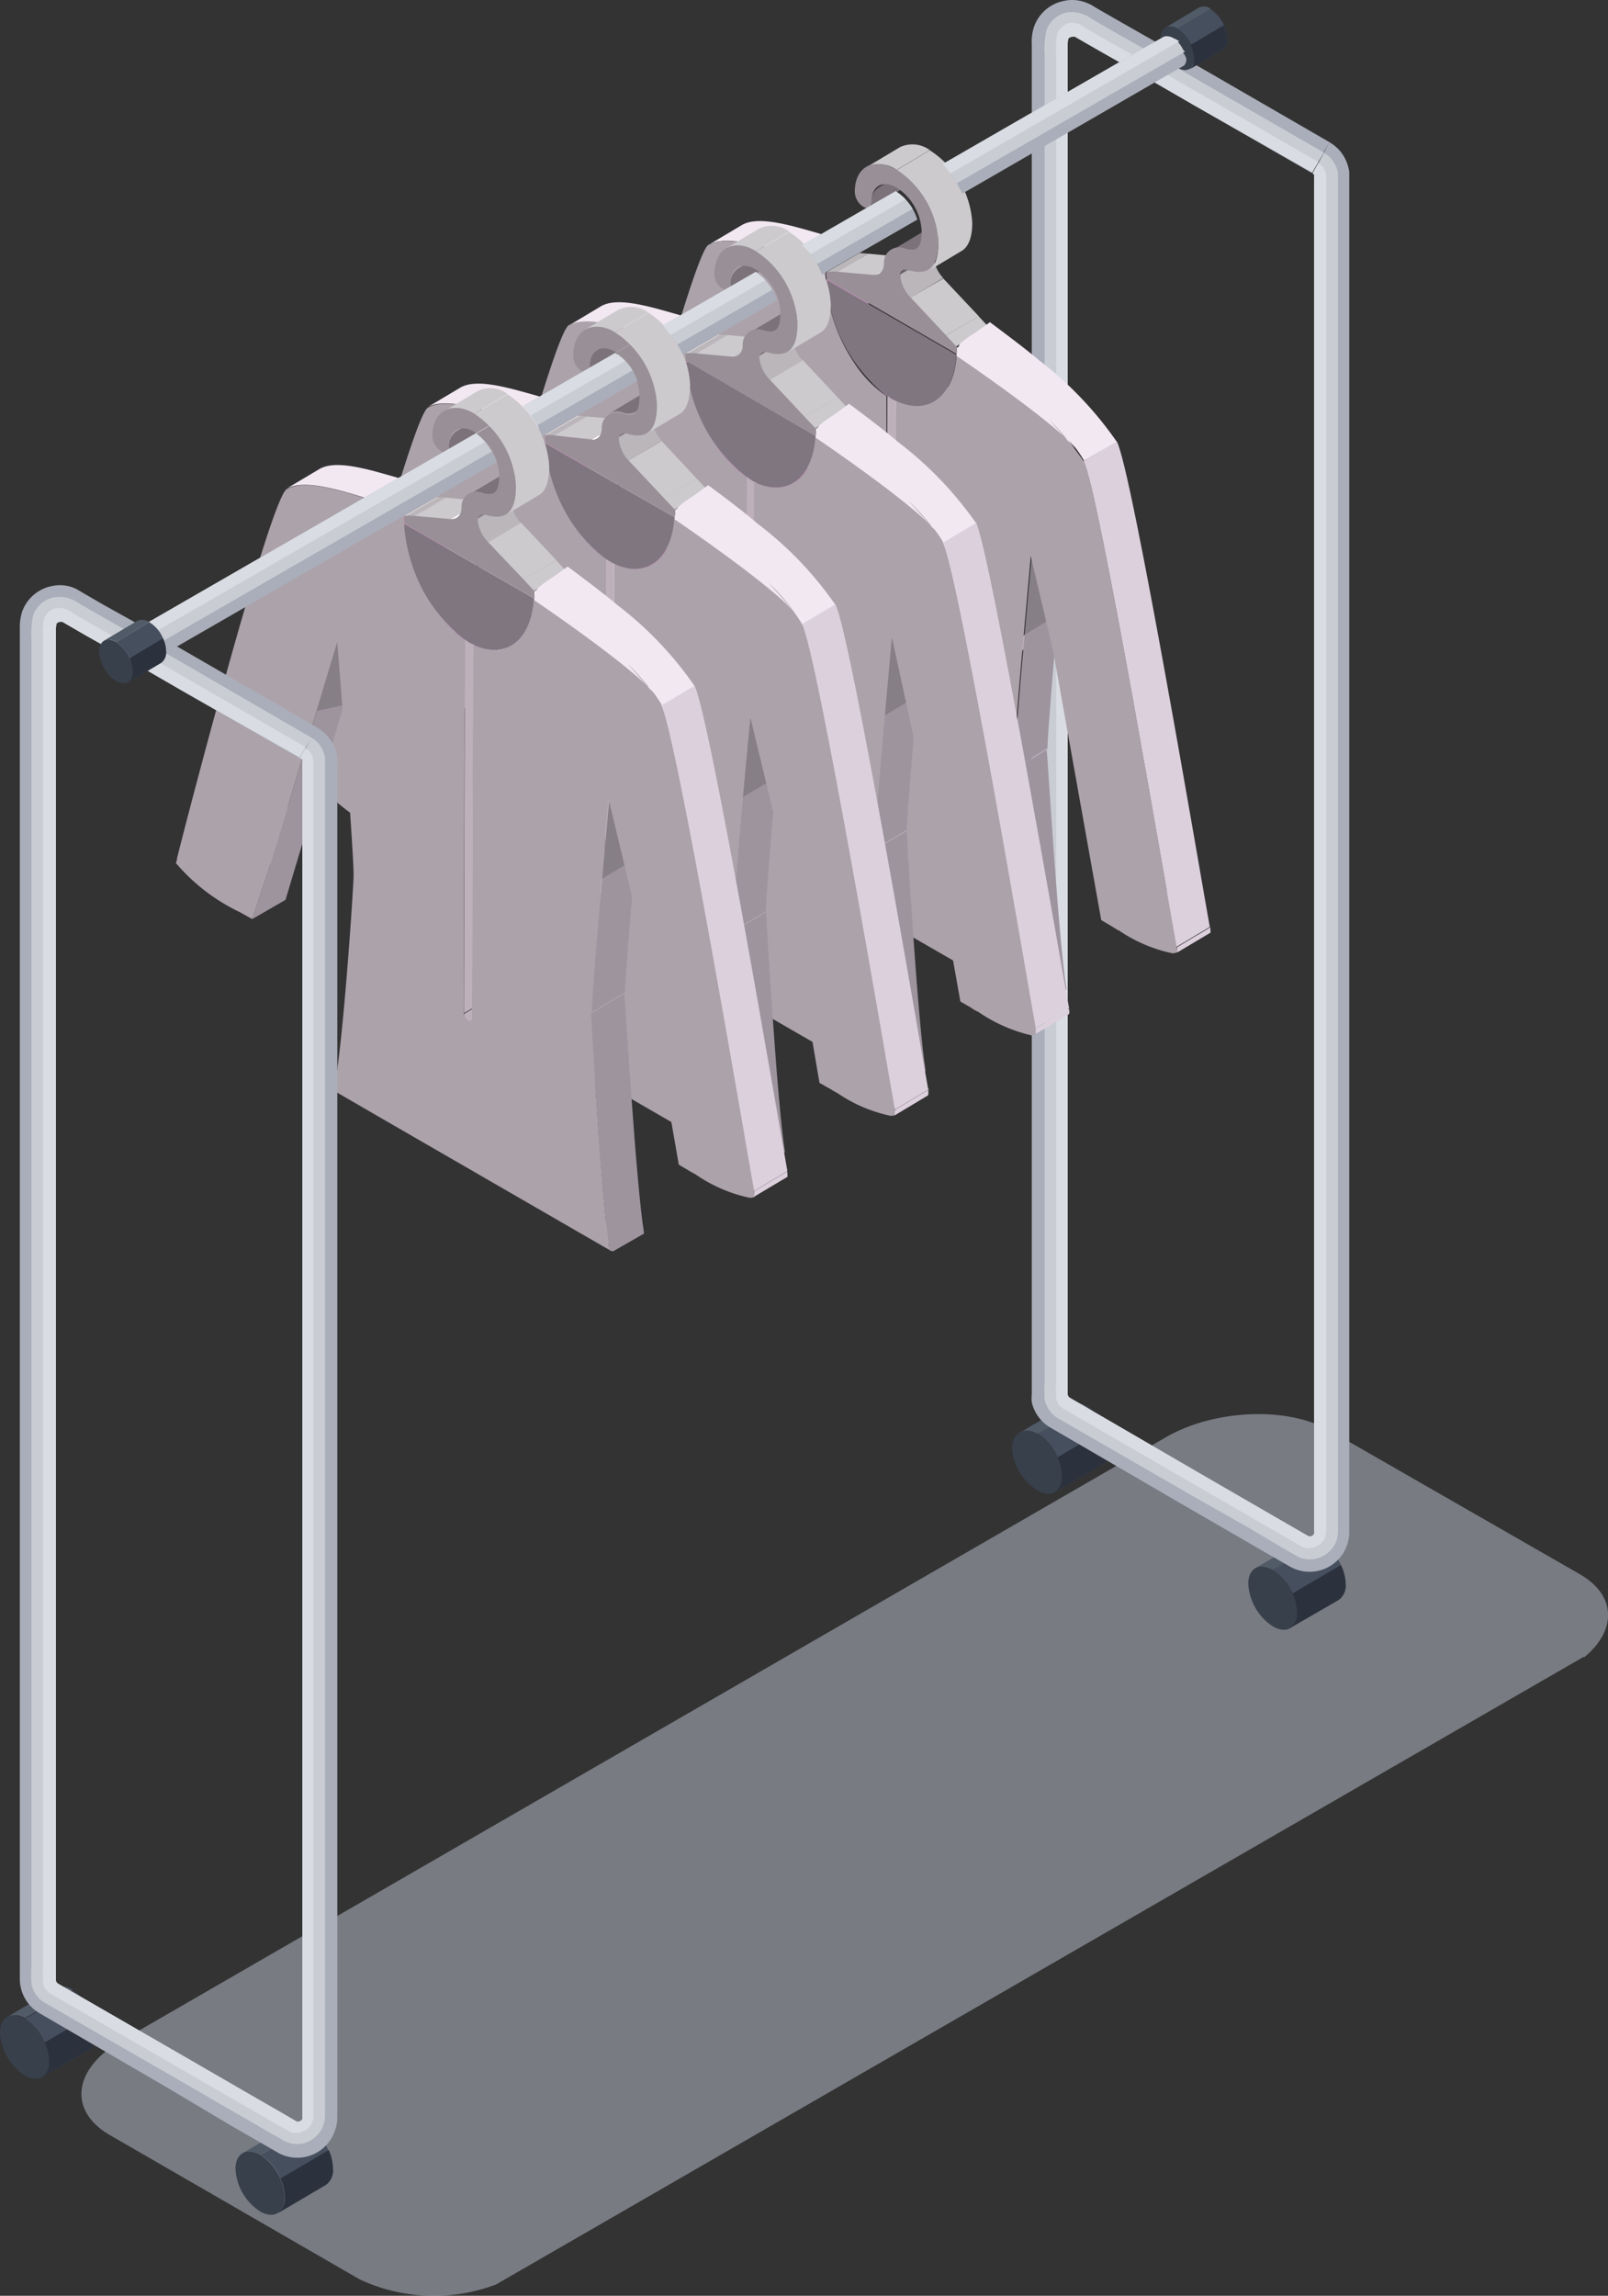 <svg xmlns="http://www.w3.org/2000/svg" xmlns:xlink="http://www.w3.org/1999/xlink" viewBox="0 0 81.04 115.65"><rect x="0" y="0" width="81.04" height="115.65" fill="#333333" stroke="none"/><defs><style>.cls-1{fill:none;}.cls-2{isolation:isolate;}.cls-3{fill:#c8cfdf;opacity:0.46;mix-blend-mode:multiply;}.cls-4{fill:#515b68;}.cls-5{fill:#464f5e;}.cls-6{fill:#38404c;}.cls-7{fill:#2b313d;}.cls-8{fill:#aaaeba;}.cls-9{fill:#c9cdd3;}.cls-10{fill:#d9dce2;}.cls-11{fill:#beb0bb;}.cls-12{fill:#eadfea;}.cls-13{fill:#bdadba;}.cls-14{fill:#9e949e;}.cls-15{fill:#867f86;}.cls-16{fill:#b38dac;}.cls-17{fill:#cccacc;}.cls-18{fill:#fff;}.cls-19{fill:#c5a8c5;}.cls-20{fill:#807680;}.cls-21{fill:#bab6ba;}.cls-22{fill:#f2e8f2;}.cls-23{fill:#aca2aa;}.cls-24{fill:#7c727a;}.cls-25{fill:#999097;}.cls-26{fill:#ddd0dd;}.cls-27{clip-path:url(#clip-path);}</style><clipPath id="clip-path" transform="translate(0 -0.84)"><path class="cls-1" d="M62.1,3.5,48.66,10.92a7.47,7.47,0,0,0-1.31-2c-.57-.42-2.25,1.53-2.25,1.53a2.61,2.61,0,0,1,1.22,1.84l-4.72,3a3.76,3.76,0,0,0-1.19-2.1L38,14.48a2.78,2.78,0,0,1,1.3,2.2l-4.75,2.74s.24-.59-1.14-2.18L31,18.63a2.45,2.45,0,0,1,1.23,2.13l-4.66,2.69a5.16,5.16,0,0,0-1.2-2.16L24,22.68a3.15,3.15,0,0,1,1.19,2.16L5.85,36.2,3.87,33,61,0l2.68,1.32Z"/></clipPath></defs><title>Asset 1</title><g class="cls-2"><g id="Layer_2" data-name="Layer 2"><g id="Layer_2-2" data-name="Layer 2"><path class="cls-3" d="M25,115.92,79.8,84.31l.06,0c1.63-1.36,1.6-3.11-.24-4.17L67,72.9c-2.11-1.22-5.8-1.07-8.24.34L6.12,103.64c-2.44,1.4-2.7,3.53-.59,4.75l12.61,7.28A8.87,8.87,0,0,0,25,115.92Z" transform="translate(0 -0.84)"/><g class="cls-2"><path class="cls-4" d="M63.27,79.83l2.43-1.41a.89.89,0,0,1,.89.09l-2.43,1.41A.89.89,0,0,0,63.27,79.83Z" transform="translate(0 -0.84)"/><path class="cls-5" d="M67.82,80.63a.9.9,0,0,1-.36.81L65,82.86a.89.89,0,0,0,.37-.81,2.4,2.4,0,0,0-.23-.94,2.5,2.5,0,0,0-1-1.19l2.44-1.41a2.75,2.75,0,0,1,1,1.17A2.35,2.35,0,0,1,67.82,80.63Z" transform="translate(0 -0.84)"/><path class="cls-6" d="M64.16,79.92a2.74,2.74,0,0,1,1.23,2.13c0,.79-.55,1.12-1.24.72a2.75,2.75,0,0,1-1.24-2.15C62.91,79.84,63.48,79.53,64.16,79.92Z" transform="translate(0 -0.84)"/></g><path class="cls-7" d="M67.82,80.63a.9.9,0,0,1-.36.81L65,82.86a.89.89,0,0,0,.37-.81,2.4,2.4,0,0,0-.23-.94l2.44-1.43A2.35,2.35,0,0,1,67.82,80.63Z" transform="translate(0 -0.84)"/><g class="cls-2"><path class="cls-4" d="M51.4,73l2.44-1.41a.89.89,0,0,1,.89.09l-2.44,1.41A.89.89,0,0,0,51.4,73Z" transform="translate(0 -0.84)"/><path class="cls-5" d="M56,73.78a.88.88,0,0,1-.37.81L53.16,76a.91.91,0,0,0,.36-.81,2.52,2.52,0,0,0-.22-.94,2.55,2.55,0,0,0-1-1.19l2.43-1.41a2.68,2.68,0,0,1,1,1.17A2.36,2.36,0,0,1,56,73.78Z" transform="translate(0 -0.84)"/><path class="cls-6" d="M52.29,73.07a2.67,2.67,0,0,1,1.23,2.13c0,.79-.55,1.11-1.23.72A2.75,2.75,0,0,1,51,73.77C51.05,73,51.61,72.68,52.29,73.07Z" transform="translate(0 -0.84)"/></g><path class="cls-7" d="M56,73.78a.88.88,0,0,1-.37.81L53.16,76a.91.91,0,0,0,.36-.81,2.52,2.52,0,0,0-.22-.94l2.43-1.43A2.36,2.36,0,0,1,56,73.78Z" transform="translate(0 -0.84)"/><path class="cls-8" d="M67,8l.18.12a2,2,0,0,1,.43.42A2.11,2.11,0,0,1,68,9.5c0,.09,0,.21,0,.29V78a2,2,0,0,1-3,1.75l-.82-.47-1.59-.92-3.2-1.85L53,72.79a2,2,0,0,1-1-1.31,2,2,0,0,1,0-.42v-68a2.34,2.34,0,0,1,.12-.89A2,2,0,0,1,53.65.88a1.92,1.92,0,0,1,1,.06,2.09,2.09,0,0,1,.42.19l.23.14.94.54,1.76,1,3.12,1.79L67,8l-.89,1.55L60.23,6.17l-3.11-1.8-1.76-1-.94-.54-.24-.14-.08,0H54c-.19.1-.2-.06-.19,1V71.1a.23.23,0,0,0,.1.15L60.36,75l3.2,1.85,1.59.92.78.45a.2.2,0,0,0,.17,0,.22.22,0,0,0,.13-.12.2.2,0,0,0,0-.09V9.74a.23.23,0,0,0,0-.1.18.18,0,0,0-.07-.06Z" transform="translate(0 -0.84)"/><path class="cls-9" d="M66.74,8.55a1.21,1.21,0,0,1,.42.38,1.35,1.35,0,0,1,.27.65c0,.3,0,.5,0,.81V78a1.38,1.38,0,0,1-.12.56,1.43,1.43,0,0,1-.83.75,1.35,1.35,0,0,1-1.13-.09l-.8-.46L63,77.84,59.76,76l-6.43-3.71a1.47,1.47,0,0,1-.68-.93,8.74,8.74,0,0,1,0-1V3.64a4.52,4.52,0,0,1,.09-1.28,1.41,1.41,0,0,1,1.06-.9A1.68,1.68,0,0,1,55,1.78l.93.54,1.77,1,3.11,1.8,5.91,3.41-.6,1L60.23,6.17l-3.11-1.8-1.76-1-.94-.54-.24-.14-.08,0H54c-.19.1-.2-.06-.19,1V71.1a.23.23,0,0,0,.1.15L60.36,75l3.2,1.85,1.59.92.78.45a.2.2,0,0,0,.17,0,.22.22,0,0,0,.13-.12.2.2,0,0,0,0-.09V9.74a.23.23,0,0,0,0-.1.18.18,0,0,0-.07-.06Z" transform="translate(0 -0.84)"/><path class="cls-10" d="M66.14,9.58l.3-.52a.81.81,0,0,1,.25.22.89.89,0,0,1,.15.38c0,.14,0,.45,0,.73V78a1.3,1.3,0,0,1-.07.33.83.83,0,0,1-.49.43.78.78,0,0,1-.65,0l-.78-.45-1.6-.92-3.2-1.85-6.43-3.72a.78.78,0,0,1-.39-.53,7.83,7.83,0,0,1,0-.87V3.64a4.46,4.46,0,0,1,.05-1.08A.83.83,0,0,1,53.88,2a1.09,1.09,0,0,1,.84.26l.93.54,1.77,1,3.11,1.79,5.91,3.41-.3.52L60.23,6.17l-3.11-1.8-1.76-1-.94-.54-.24-.14-.08,0H54c-.19.1-.2-.06-.19,1V71.1a.23.23,0,0,0,.1.15L60.36,75l3.2,1.85,1.59.92.78.45a.2.2,0,0,0,.17,0,.22.22,0,0,0,.13-.12.2.2,0,0,0,0-.09V9.74a.23.23,0,0,0,0-.1A.18.18,0,0,0,66.14,9.58Z" transform="translate(0 -0.84)"/><g class="cls-2"><polygon class="cls-11" points="44.72 19.95 46.4 18.97 46.34 37.77 44.67 38.75 44.72 19.95"/><polygon class="cls-12" points="45.13 20.16 46.81 19.19 46.76 38.01 45.08 38.99 45.13 20.16"/><path class="cls-11" d="M46.7,39,45,40a.19.19,0,0,1-.16,0,.46.46,0,0,1-.2-.36l1.67-1a.43.43,0,0,0,.21.35A.14.14,0,0,0,46.7,39Z" transform="translate(0 -0.84)"/><path class="cls-12" d="M46.7,39,45,40a.17.17,0,0,0,0-.13l1.68-1C46.76,38.92,46.74,39,46.7,39Z" transform="translate(0 -0.84)"/><path class="cls-13" d="M30.21,31.8l1.67-1a4.36,4.36,0,0,0,2.36.71c.86,0,3.81-7.87,4.56-8.08l-3.89,8.65a10.11,10.11,0,0,1-2.35.41A4.34,4.34,0,0,1,30.21,31.8Z" transform="translate(0 -0.84)"/><path class="cls-13" d="M40.48,44.84l.36.21c.16-.1.32-.2.47-.31,1.69-1.26,2.56-9.57,1.81-12.94a26.14,26.14,0,0,0-2.81-7.49l-1.68,1a26.12,26.12,0,0,1,2.82,7.48C42.05,35.51,41.58,43.41,40.48,44.84Z" transform="translate(0 -0.84)"/><polygon class="cls-14" points="39.97 19.09 38.81 22.62 38.62 23.23 35.68 33.04 34 34.01 34.91 31.27 37.25 23.52 38.29 20.07 39.97 19.09"/><polygon class="cls-15" points="39.97 19.09 38.81 22.62 38.62 23.23 37.25 23.52 38.29 20.07 39.97 19.09"/><path class="cls-11" d="M48.79,37s.12-.07.17-.1l.09,0,.47-.27.75-.44L48.79,37Z" transform="translate(0 -0.84)"/><path class="cls-11" d="M51.73,51.33l.5-.29c-1.68-3.19-2.53-12.5-1.77-15a7.14,7.14,0,0,1,2.73-4.14l-1.68,1A7,7,0,0,0,48.79,37l1.29-.75-.56.33-.73.42c-.62,2-.16,10.47.92,13.15Z" transform="translate(0 -0.84)"/><path class="cls-14" d="M52.18,51.59l1.57-.9c-.42-2.6-.93-11.5-1-12.08l-1.67,1c0,.58.52,9.36.93,11.93Z" transform="translate(0 -0.84)"/><path class="cls-13" d="M51.12,39.53l1.67-1v.06l-1.67,1Z" transform="translate(0 -0.84)"/><path class="cls-13" d="M51.51,32.87l1.68-1,.12-.08-1.67,1Z" transform="translate(0 -0.84)"/><path class="cls-14" d="M51.64,32.8l1.67-1c-.24,2.77-.51,6.06-.52,6.73l-1.67,1C51.12,38.86,51.39,35.56,51.64,32.8Z" transform="translate(0 -0.84)"/><path class="cls-11" d="M56.11,47.55l1.68-1,.25.15-1.68,1Z" transform="translate(0 -0.84)"/><path class="cls-16" d="M46.81,20.06a2,2,0,0,0,1.93.05l-1.67,1a2,2,0,0,1-1.91,0l1.67-1-1.67,1h0Z" transform="translate(0 -0.84)"/><path class="cls-15" d="M52,28.81l1.67-1c0,.09-.17,1.83-.36,4l-1.67,1C51.83,30.64,52,28.9,52,28.81Z" transform="translate(0 -0.84)"/><path class="cls-13" d="M53.14,33.67l1.68-1c.75,1.08,2.93,11.81,3.8,12.85a8.44,8.44,0,0,0,2.35,2l-1.67,1a8.38,8.38,0,0,1-2.36-2C56.07,45.49,53.89,34.75,53.14,33.67Z" transform="translate(0 -0.84)"/><polygon class="cls-17" points="47.65 16.91 49.32 15.93 49.84 16.49 48.17 17.46 47.65 16.91"/><path class="cls-16" d="M46.36,19.78l-1.68,1a8.11,8.11,0,0,1-3-5.75l1.67-1A8,8,0,0,0,46.36,19.78Z" transform="translate(0 -0.84)"/><polygon class="cls-18" points="48.23 17.52 49.9 16.55 49.88 16.9 48.21 17.88 48.23 17.52"/><path class="cls-16" d="M46.36,19.78l0,0-1.68,1,0,0Z" transform="translate(0 -0.84)"/><polygon class="cls-19" points="44.72 19.95 46.4 18.98 46.6 19.1 44.92 20.07 44.72 19.95"/><polygon class="cls-19" points="44.92 20.07 46.6 19.1 46.81 19.19 45.13 20.16 44.92 20.07"/><path class="cls-20" d="M48.21,18.72l0-.36c0,2.37-1.38,3.51-3.1,2.66l-.21-.11-.19-.14a7.91,7.91,0,0,1-3.07-5.84Z" transform="translate(0 -0.84)"/><polygon class="cls-17" points="45.87 15 47.54 14.03 49.33 15.93 47.65 16.91 45.87 15"/><path class="cls-16" d="M43.33,13.84c0,.07,0,.13,0,.2l-1.67,1c0-.06,0-.13,0-.2Z" transform="translate(0 -0.84)"/><polygon class="cls-21" points="41.7 13.72 43.37 12.75 43.76 12.78 42.08 13.76 41.7 13.72"/><polygon class="cls-18" points="41.65 13.72 43.33 12.75 43.37 12.75 41.7 13.72 41.65 13.72"/><path class="cls-16" d="M41.73,14.56h-.08v.25l.39-.22Z" transform="translate(0 -0.84)"/><path class="cls-22" d="M35.72,13.17l1.68-1c.82-.47,2.38,0,3.91.44.49.15,1.23.44,2,.75l-1.67,1c-.79-.32-1.54-.61-2-.76C38.1,13.14,36.54,12.7,35.72,13.17Z" transform="translate(0 -0.84)"/><path class="cls-23" d="M59.3,48.53c-.28-.17-.55-.35-.8-.53.25.18.52.36.8.53-.36-1.93-3.95-23.17-4.69-24.46A18.12,18.12,0,0,0,50.7,20c-.48-.42-1.21-1-2-1.57l-.49.28v.08c-.16,2.08-1.46,3-3.07,2.24l-.06,18.8c0,.13-.09.18-.21.11a.46.46,0,0,1-.2-.36l0-18.79h0a5.87,5.87,0,0,1-1.63-1.69,8.61,8.61,0,0,1-1.43-4.16h0a.49.49,0,0,0,0-.12v-.45c-.79-.32-1.54-.61-2-.76-1.53-.46-3.09-.9-3.91-.43S30.57,30.29,30.21,31.8h0c0,.14-.06.21-.06.22a9.68,9.68,0,0,0,3.23,2.48l.62.35.91-2.74L38.29,20.9c0,.1.16,2,.34,4.39.23,3,.47,6.63.47,7.3v.06c0,.54-.53,8.75-1,10.84l2.33,1.35,9.23,5.32,2.34,1.35c-.41-2.57-.91-11.35-.93-11.93v0c0-.67.27-4,.52-6.73.19-2.16.35-3.9.36-4l1.14,4.86L55.5,47.19l.61.36.25.14a7.54,7.54,0,0,0,2.72,1.17.53.53,0,0,0,.26-.06S59.33,48.7,59.3,48.53Z" transform="translate(0 -0.84)"/><polygon class="cls-17" points="42.08 13.76 43.76 12.78 45.67 12.96 43.99 13.93 42.08 13.76"/><path class="cls-18" d="M46,13.74l-1.68,1a.5.5,0,0,1-.28,0l1.68-1A.38.38,0,0,0,46,13.74Z" transform="translate(0 -0.84)"/><path class="cls-21" d="M45.36,14.67l1.68-1a1.83,1.83,0,0,0,.5,1.18l-1.67,1A1.84,1.84,0,0,1,45.36,14.67Z" transform="translate(0 -0.84)"/><path class="cls-24" d="M45.5,14.5l1.68-1a.26.26,0,0,0-.14.16l-1.68,1A.3.3,0,0,1,45.5,14.5Z" transform="translate(0 -0.84)"/><path class="cls-24" d="M44.28,10.28l1.67-1a.88.88,0,0,0-.36.8.3.3,0,0,1-.13.28l-1.67,1a.3.3,0,0,0,.12-.27A.87.87,0,0,1,44.28,10.28Z" transform="translate(0 -0.84)"/><path class="cls-24" d="M44.9,13.48l1.67-1a.8.8,0,0,1,.65-.05.78.78,0,0,0,.62,0l-1.67,1a.77.77,0,0,1-.63,0A.78.78,0,0,0,44.9,13.48Z" transform="translate(0 -0.84)"/><path class="cls-17" d="M43.69,9.25l1.67-1a1.49,1.49,0,0,1,1.5.15l-1.67,1A1.51,1.51,0,0,0,43.69,9.25Z" transform="translate(0 -0.84)"/><path class="cls-17" d="M48.45,13.49l-1.67,1c.34-.2.51-.67.51-1.43a4.66,4.66,0,0,0-2.1-3.65l1.67-1A4.67,4.67,0,0,1,49,12.06C49,12.82,48.8,13.29,48.45,13.49Z" transform="translate(0 -0.84)"/><path class="cls-25" d="M45.19,9.39A4.66,4.66,0,0,1,47.29,13c0,1.31-.51,1.77-1.57,1.43a.31.31,0,0,0-.36.2,1.84,1.84,0,0,0,.51,1.17l1.78,1.9.52.56.06.06,0,.36-6.55-3.79v-.37h.05l.38,0,1.91.17c.32,0,.53-.2.53-.6a.76.76,0,0,1,1-.75c.67.22.9,0,.9-.87a2.76,2.76,0,0,0-1.26-2.18c-.7-.4-1.27-.09-1.27.72,0,.27-.19.38-.42.24a.93.93,0,0,1-.42-.73C43.07,9.26,44,8.72,45.19,9.39Z" transform="translate(0 -0.84)"/><path class="cls-26" d="M61,47.55l-1.67,1c0,.17,0,.26,0,.27l1.68-1S61,47.73,61,47.55Z" transform="translate(0 -0.84)"/><path class="cls-26" d="M54.61,24.07c.74,1.29,4.33,22.53,4.69,24.46l1.67-1c-.35-1.92-3.94-23.17-4.69-24.46Z" transform="translate(0 -0.84)"/><path class="cls-22" d="M56.28,23.09A18.27,18.27,0,0,0,52.38,19c-.58-.5-1.54-1.22-2.49-1.93l-.78.56h0a4.76,4.76,0,0,0-.73.53,1.32,1.32,0,0,0-.17.61s4.74,3.2,6,4.64a6.51,6.51,0,0,1,.43.64ZM52.9,22a12.79,12.79,0,0,1,1.27,1.45Z" transform="translate(0 -0.84)"/></g><g class="cls-2"><polygon class="cls-11" points="37.63 24.04 39.3 23.07 39.25 41.87 37.57 42.84 37.63 24.04"/><polygon class="cls-12" points="38.03 24.26 39.71 23.29 39.66 42.11 37.99 43.08 38.03 24.26"/><path class="cls-11" d="M39.61,43.08l-1.68,1a.18.18,0,0,1-.16,0,.47.47,0,0,1-.2-.36l1.68-1a.44.44,0,0,0,.2.35A.16.16,0,0,0,39.61,43.08Z" transform="translate(0 -0.84)"/><path class="cls-12" d="M39.61,43.08l-1.68,1S38,44,38,43.92l1.67-1A.16.16,0,0,1,39.61,43.08Z" transform="translate(0 -0.84)"/><path class="cls-13" d="M23.11,35.9l1.68-1a4.33,4.33,0,0,0,2.35.71c.87,0,3.81-7.88,4.57-8.09l-3.89,8.66a9.78,9.78,0,0,1-2.36.4A4.24,4.24,0,0,1,23.11,35.9Z" transform="translate(0 -0.84)"/><path class="cls-13" d="M33.39,48.94l.36.2c.15-.1.31-.19.46-.31,1.69-1.25,2.56-9.56,1.82-12.94a26.23,26.23,0,0,0-2.82-7.48l-1.68,1a26,26,0,0,1,2.82,7.48C35,39.6,34.48,47.51,33.39,48.94Z" transform="translate(0 -0.84)"/><polygon class="cls-14" points="32.88 23.18 31.71 26.71 31.52 27.33 28.58 37.13 26.9 38.1 27.82 35.37 30.16 27.62 31.2 24.16 32.88 23.18"/><polygon class="cls-15" points="32.88 23.18 31.71 26.71 31.52 27.33 30.16 27.62 31.2 24.16 32.88 23.18"/><path class="cls-11" d="M41.69,41.11s.12-.07.17-.1L42,41l.47-.27.75-.44-1.48.87Z" transform="translate(0 -0.84)"/><path class="cls-11" d="M44.63,55.43l.5-.29c-1.67-3.2-2.52-12.5-1.76-15A7.08,7.08,0,0,1,46.09,36l-1.68,1a7.06,7.06,0,0,0-2.72,4.14L43,40.36l-.56.32-.73.43c-.61,2-.16,10.46.92,13.15Z" transform="translate(0 -0.84)"/><path class="cls-14" d="M45.08,55.69l1.57-.9c-.41-2.6-.93-11.5-.95-12.08l-1.68,1c0,.57.52,9.36.93,11.93Z" transform="translate(0 -0.84)"/><path class="cls-13" d="M44,43.63l1.68-1v.06l-1.68,1Z" transform="translate(0 -0.84)"/><path class="cls-13" d="M44.41,37l1.68-1,.13-.07-1.68,1Z" transform="translate(0 -0.84)"/><path class="cls-14" d="M44.54,36.9l1.68-1C46,38.68,45.7,42,45.7,42.65l-1.68,1C44,43,44.3,39.66,44.54,36.9Z" transform="translate(0 -0.84)"/><path class="cls-11" d="M49,51.65l1.67-1,.25.14-1.67,1Z" transform="translate(0 -0.84)"/><path class="cls-16" d="M39.72,24.15a2,2,0,0,0,1.93.05l-1.68,1a2,2,0,0,1-1.91,0l1.67-1-1.67,1h0Z" transform="translate(0 -0.84)"/><path class="cls-15" d="M44.9,32.91l1.68-1c0,.1-.17,1.84-.36,4l-1.68,1C44.73,34.74,44.89,33,44.9,32.91Z" transform="translate(0 -0.84)"/><path class="cls-13" d="M46,37.77l1.68-1c.75,1.08,2.93,11.81,3.8,12.85a8.33,8.33,0,0,0,2.36,2l-1.68,1a8.49,8.49,0,0,1-2.35-2C49,49.58,46.79,38.85,46,37.77Z" transform="translate(0 -0.84)"/><polygon class="cls-17" points="40.55 21 42.23 20.03 42.75 20.59 41.07 21.56 40.55 21"/><path class="cls-16" d="M39.26,23.88l-1.68,1a8.07,8.07,0,0,1-3-5.74l1.68-1A8.1,8.1,0,0,0,39.26,23.88Z" transform="translate(0 -0.84)"/><polygon class="cls-18" points="41.13 21.62 42.8 20.64 42.79 21 41.11 21.97 41.13 21.62"/><path class="cls-16" d="M39.26,23.88l0,0-1.67,1-.05,0Z" transform="translate(0 -0.84)"/><polygon class="cls-19" points="37.62 24.05 39.3 23.07 39.51 23.19 37.83 24.17 37.62 24.05"/><polygon class="cls-19" points="37.83 24.17 39.51 23.19 39.71 23.29 38.03 24.26 37.83 24.17"/><path class="cls-20" d="M41.11,22.81l0-.36c0,2.38-1.37,3.51-3.09,2.67L37.83,25l-.2-.14A8,8,0,0,1,34.56,19Z" transform="translate(0 -0.84)"/><polygon class="cls-17" points="38.77 19.1 40.45 18.13 42.23 20.03 40.55 21 38.77 19.1"/><path class="cls-16" d="M36.23,17.94c0,.06,0,.13,0,.2l-1.68,1c0-.07,0-.13,0-.2Z" transform="translate(0 -0.84)"/><polygon class="cls-21" points="34.6 17.82 36.27 16.85 36.66 16.88 34.99 17.86 34.6 17.82"/><polygon class="cls-18" points="34.55 17.82 36.23 16.85 36.27 16.85 34.6 17.82 34.55 17.82"/><path class="cls-16" d="M34.63,18.66h-.08a2.09,2.09,0,0,0,0,.25l.38-.22Z" transform="translate(0 -0.84)"/><path class="cls-22" d="M28.63,17.26l1.67-1c.82-.47,2.38,0,3.91.44.49.14,1.24.43,2,.75l-1.68,1c-.79-.31-1.53-.6-2-.75C31,17.24,29.45,16.79,28.63,17.26Z" transform="translate(0 -0.84)"/><path class="cls-23" d="M52.2,52.63c-.28-.17-.54-.35-.8-.54.26.19.52.37.8.54-.35-1.93-3.94-23.18-4.69-24.46a17.93,17.93,0,0,0-3.91-4.08c-.47-.41-1.21-1-2-1.56l-.49.28a.22.22,0,0,0,0,.08C41,25,39.65,25.91,38,25.13l0,18.79c0,.13-.09.19-.22.12a.47.47,0,0,1-.2-.36l.06-18.79h0A6,6,0,0,1,36,23.19,8.55,8.55,0,0,1,34.56,19h0a.49.49,0,0,1,0-.12,2.09,2.09,0,0,1,0-.25v-.21c-.79-.31-1.53-.6-2-.75-1.52-.46-3.08-.91-3.9-.44S23.47,34.39,23.11,35.9h0a.64.64,0,0,1-.06.21,9.5,9.5,0,0,0,3.24,2.48l.61.36.92-2.74L31.2,25c0,.1.15,2,.33,4.39.23,3,.48,6.63.48,7.3v.06c0,.54-.54,8.74-1,10.84l2.34,1.35,9.22,5.32L45,55.61c-.41-2.57-.9-11.36-.93-11.93v0c0-.68.28-4,.52-6.73.19-2.16.35-3.9.36-4L46,37.77,48.4,51.29l.62.36.25.14A7.89,7.89,0,0,0,52,53a.5.5,0,0,0,.26-.06S52.23,52.8,52.2,52.63Z" transform="translate(0 -0.84)"/><polygon class="cls-17" points="34.99 17.86 36.66 16.88 38.57 17.05 36.9 18.03 34.99 17.86"/><path class="cls-18" d="M38.85,17.84l-1.67,1a.45.45,0,0,1-.28.06l1.67-1A.5.5,0,0,0,38.85,17.84Z" transform="translate(0 -0.84)"/><path class="cls-21" d="M38.26,18.76l1.68-1A1.86,1.86,0,0,0,40.45,19l-1.68,1A1.84,1.84,0,0,1,38.26,18.76Z" transform="translate(0 -0.84)"/><path class="cls-24" d="M38.4,18.6l1.68-1a.3.3,0,0,0-.14.17l-1.68,1A.3.3,0,0,1,38.4,18.6Z" transform="translate(0 -0.84)"/><path class="cls-24" d="M37.18,14.38l1.68-1a.87.87,0,0,0-.37.81.3.3,0,0,1-.12.27l-1.68,1a.3.3,0,0,0,.12-.28A.91.91,0,0,1,37.18,14.38Z" transform="translate(0 -0.84)"/><path class="cls-24" d="M37.8,17.58l1.68-1a.78.78,0,0,1,.64-.05.81.81,0,0,0,.63,0l-1.68,1a.81.81,0,0,1-.63,0A.75.75,0,0,0,37.8,17.58Z" transform="translate(0 -0.84)"/><path class="cls-17" d="M36.59,13.35l1.68-1a1.49,1.49,0,0,1,1.5.15l-1.68,1A1.46,1.46,0,0,0,36.59,13.35Z" transform="translate(0 -0.84)"/><path class="cls-17" d="M41.36,17.59l-1.68,1c.34-.2.51-.67.51-1.43a4.63,4.63,0,0,0-2.1-3.64l1.68-1a4.66,4.66,0,0,1,2.1,3.64C41.87,16.92,41.7,17.39,41.36,17.59Z" transform="translate(0 -0.84)"/><path class="cls-25" d="M38.09,13.49a4.63,4.63,0,0,1,2.1,3.64c0,1.32-.5,1.77-1.57,1.44a.31.31,0,0,0-.36.19,1.84,1.84,0,0,0,.51,1.18l1.78,1.9.53.56.05.05,0,.36L34.56,19v-.37h.05l.39,0,1.91.18c.31,0,.52-.21.52-.6a.76.76,0,0,1,1-.75c.67.21.9,0,.9-.88a2.72,2.72,0,0,0-1.25-2.17c-.7-.41-1.27-.09-1.28.71,0,.27-.19.38-.41.25A.91.91,0,0,1,36,14.7C36,13.36,36.93,12.82,38.09,13.49Z" transform="translate(0 -0.84)"/><path class="cls-26" d="M53.88,51.65l-1.68,1c0,.17,0,.26,0,.27l1.68-1S53.91,51.83,53.88,51.65Z" transform="translate(0 -0.84)"/><path class="cls-26" d="M47.51,28.17c.75,1.28,4.34,22.53,4.69,24.46l1.68-1c-.36-1.92-4-23.17-4.69-24.46Z" transform="translate(0 -0.84)"/><path class="cls-22" d="M49.19,27.19a18.33,18.33,0,0,0-3.91-4.07c-.58-.5-1.53-1.23-2.49-1.94l-.78.57h0a5.31,5.31,0,0,0-.73.53,1.29,1.29,0,0,0-.17.61s4.74,3.2,6,4.64a5.12,5.12,0,0,1,.43.64ZM45.8,26.07a12.92,12.92,0,0,1,1.28,1.45Z" transform="translate(0 -0.84)"/></g><g class="cls-2"><polygon class="cls-11" points="30.53 28.14 32.21 27.16 32.15 45.97 30.47 46.94 30.53 28.14"/><polygon class="cls-12" points="30.94 28.36 32.61 27.38 32.57 46.21 30.89 47.18 30.94 28.36"/><path class="cls-11" d="M32.51,47.18l-1.68,1a.14.14,0,0,1-.15,0,.43.43,0,0,1-.21-.35l1.68-1a.47.47,0,0,0,.2.36A.19.19,0,0,0,32.51,47.18Z" transform="translate(0 -0.84)"/><path class="cls-12" d="M32.51,47.18l-1.68,1a.14.14,0,0,0,.06-.13l1.68-1A.15.15,0,0,1,32.51,47.18Z" transform="translate(0 -0.84)"/><path class="cls-13" d="M16,40l1.68-1a4.34,4.34,0,0,0,2.35.72c.87,0,3.82-7.88,4.57-8.09L20.72,40.3a9.61,9.61,0,0,1-2.35.41A4.38,4.38,0,0,1,16,40Z" transform="translate(0 -0.84)"/><path class="cls-13" d="M26.29,53l.36.21.46-.31c1.7-1.25,2.56-9.57,1.82-12.94a26.12,26.12,0,0,0-2.82-7.48l-1.67,1A25.9,25.9,0,0,1,27.25,41C27.86,43.7,27.39,51.6,26.29,53Z" transform="translate(0 -0.84)"/><polygon class="cls-14" points="25.78 27.28 24.61 30.81 24.43 31.43 21.48 41.23 19.8 42.2 20.72 39.46 23.06 31.72 24.1 28.26 25.78 27.28"/><polygon class="cls-15" points="25.78 27.28 24.61 30.81 24.43 31.43 23.06 31.72 24.1 28.26 25.78 27.28"/><path class="cls-11" d="M34.6,45.2s.12-.07.17-.1l.09-.05.46-.27.76-.44-1.48.86Z" transform="translate(0 -0.84)"/><path class="cls-11" d="M37.53,59.52l.5-.29c-1.67-3.19-2.52-12.5-1.76-15A7.09,7.09,0,0,1,39,40.09l-1.67,1A7.08,7.08,0,0,0,34.6,45.2l1.29-.75-.57.33-.72.42c-.62,2-.17,10.47.91,13.16Z" transform="translate(0 -0.84)"/><path class="cls-14" d="M38,59.79l1.56-.91c-.41-2.59-.92-11.49-.95-12.08l-1.68,1c0,.57.53,9.36.93,11.93Z" transform="translate(0 -0.84)"/><path class="cls-13" d="M36.92,47.72l1.68-1v0l-1.68,1Z" transform="translate(0 -0.84)"/><path class="cls-13" d="M37.32,41.06l1.67-1,.13-.07-1.68,1Z" transform="translate(0 -0.84)"/><path class="cls-14" d="M37.44,41l1.68-1c-.24,2.76-.52,6.06-.52,6.73l-1.68,1C36.93,47.05,37.2,43.76,37.44,41Z" transform="translate(0 -0.84)"/><path class="cls-11" d="M41.92,55.74l1.68-1,.25.14-1.68,1Z" transform="translate(0 -0.84)"/><path class="cls-16" d="M32.62,28.25a2,2,0,0,0,1.93.05l-1.68,1a2,2,0,0,1-1.9,0c.55-.33,1.11-.65,1.67-1-.56.32-1.12.64-1.67,1h0Z" transform="translate(0 -0.84)"/><path class="cls-15" d="M37.81,37l1.67-1c0,.09-.17,1.83-.36,4l-1.68,1C37.63,38.84,37.8,37.1,37.81,37Z" transform="translate(0 -0.84)"/><path class="cls-13" d="M39,41.87l1.67-1c.75,1.08,2.94,11.82,3.81,12.85a8.49,8.49,0,0,0,2.35,2l-1.68,1a8.44,8.44,0,0,1-2.35-2C41.88,53.68,39.7,43,39,41.87Z" transform="translate(0 -0.84)"/><polygon class="cls-17" points="33.45 25.1 35.13 24.13 35.65 24.68 33.97 25.66 33.45 25.1"/><path class="cls-16" d="M32.16,28l-1.67,1a8,8,0,0,1-3-5.74l1.67-1A8.07,8.07,0,0,0,32.16,28Z" transform="translate(0 -0.84)"/><polygon class="cls-18" points="34.03 25.71 35.71 24.74 35.69 25.1 34.02 26.07 34.03 25.71"/><path class="cls-16" d="M32.16,28l.05,0-1.68,1,0,0Z" transform="translate(0 -0.84)"/><polygon class="cls-19" points="30.53 28.15 32.2 27.17 32.41 27.29 30.73 28.27 30.53 28.15"/><polygon class="cls-19" points="30.73 28.27 32.41 27.29 32.61 27.38 30.94 28.36 30.73 28.27"/><path class="cls-20" d="M34,26.91v-.36c0,2.37-1.37,3.51-3.09,2.67l-.21-.12L30.54,29a7.88,7.88,0,0,1-3.07-5.83Z" transform="translate(0 -0.84)"/><polygon class="cls-17" points="31.68 23.2 33.35 22.22 35.13 24.13 33.46 25.1 31.68 23.2"/><path class="cls-16" d="M29.14,22c0,.07,0,.14,0,.2l-1.67,1c0-.07,0-.13,0-.2Z" transform="translate(0 -0.84)"/><polygon class="cls-21" points="27.5 21.92 29.18 20.94 29.57 20.98 27.89 21.95 27.5 21.92"/><polygon class="cls-18" points="27.46 21.92 29.13 20.94 29.18 20.94 27.5 21.92 27.46 21.92"/><path class="cls-16" d="M27.54,22.76h-.08V23l.38-.22Z" transform="translate(0 -0.84)"/><path class="cls-22" d="M21.53,21.36l1.68-1c.82-.47,2.38,0,3.9.43.5.15,1.24.44,2,.76l-1.67,1c-.79-.32-1.54-.61-2-.75C23.91,21.34,22.35,20.89,21.53,21.36Z" transform="translate(0 -0.84)"/><path class="cls-23" d="M45.1,56.72a7.25,7.25,0,0,1-.79-.53,7.25,7.25,0,0,0,.79.53c-.35-1.92-3.94-23.17-4.69-24.46a18,18,0,0,0-3.9-4.07c-.48-.41-1.22-1-2-1.57l-.49.29V27c-.17,2.08-1.47,3-3.07,2.25L30.89,48c0,.13-.09.18-.21.11a.43.43,0,0,1-.21-.35L30.53,29h0a6,6,0,0,1-1.63-1.7,8.47,8.47,0,0,1-1.43-4.15h0s0-.08,0-.12v-.46c-.79-.32-1.54-.61-2-.75-1.53-.46-3.09-.91-3.91-.44S16.37,38.48,16,40h0c0,.14-.05.21-.05.21a9.68,9.68,0,0,0,3.23,2.48l.62.35.91-2.74L24.1,29.09c0,.1.15,2,.34,4.39.22,3,.47,6.63.47,7.31v.05c0,.55-.54,8.75-1,10.84L26.29,53l9.22,5.33,2.34,1.35c-.4-2.57-.9-11.36-.93-11.93v-.06c0-.67.28-4,.52-6.73.19-2.15.36-3.89.37-4L39,41.87,41.3,55.39l.62.35.25.14a7.47,7.47,0,0,0,2.72,1.17.53.53,0,0,0,.26-.06S45.13,56.9,45.1,56.72Z" transform="translate(0 -0.84)"/><polygon class="cls-17" points="27.89 21.95 29.57 20.98 31.48 21.15 29.8 22.12 27.89 21.95"/><path class="cls-18" d="M31.76,21.94l-1.68,1a.43.43,0,0,1-.28.05l1.68-1A.52.52,0,0,0,31.76,21.94Z" transform="translate(0 -0.84)"/><path class="cls-21" d="M31.17,22.86l1.67-1a1.84,1.84,0,0,0,.51,1.17l-1.68,1A1.83,1.83,0,0,1,31.17,22.86Z" transform="translate(0 -0.84)"/><path class="cls-24" d="M31.31,22.7l1.67-1a.35.35,0,0,0-.14.17l-1.67,1A.26.26,0,0,1,31.31,22.7Z" transform="translate(0 -0.84)"/><path class="cls-24" d="M30.09,18.47l1.67-1a.92.92,0,0,0-.37.81.28.28,0,0,1-.12.27l-1.68,1a.3.3,0,0,0,.13-.28A.88.88,0,0,1,30.09,18.47Z" transform="translate(0 -0.84)"/><path class="cls-24" d="M30.71,21.67l1.67-1a.78.78,0,0,1,.64-.06c.29.09.49.11.63,0l-1.67,1a.81.81,0,0,1-.63,0A.77.77,0,0,0,30.71,21.67Z" transform="translate(0 -0.84)"/><path class="cls-17" d="M29.49,17.44l1.68-1a1.51,1.51,0,0,1,1.5.14l-1.68,1A1.49,1.49,0,0,0,29.49,17.44Z" transform="translate(0 -0.84)"/><path class="cls-17" d="M34.26,21.69l-1.68,1c.35-.2.52-.67.52-1.43A4.67,4.67,0,0,0,31,17.59l1.68-1a4.64,4.64,0,0,1,2.1,3.65C34.77,21,34.6,21.49,34.26,21.69Z" transform="translate(0 -0.84)"/><path class="cls-25" d="M31,17.59a4.67,4.67,0,0,1,2.11,3.64c0,1.32-.51,1.77-1.57,1.44a.3.3,0,0,0-.36.19,1.83,1.83,0,0,0,.5,1.18l1.79,1.9.52.55.05.06v.36l-6.55-3.78v-.37h0l.39,0L29.8,23c.32,0,.52-.2.53-.59a.75.75,0,0,1,1-.75c.67.21.89,0,.9-.88A2.79,2.79,0,0,0,31,18.56c-.7-.4-1.27-.08-1.27.72,0,.27-.19.38-.42.25a.91.91,0,0,1-.42-.74C28.88,17.46,29.83,16.92,31,17.59Z" transform="translate(0 -0.84)"/><path class="cls-26" d="M46.78,55.75l-1.68,1c0,.18,0,.27,0,.27l1.67-1S46.81,55.92,46.78,55.75Z" transform="translate(0 -0.84)"/><path class="cls-26" d="M40.41,32.26c.75,1.29,4.34,22.54,4.69,24.46l1.68-1c-.35-1.93-3.94-23.17-4.69-24.46Z" transform="translate(0 -0.84)"/><path class="cls-22" d="M42.09,31.29a17.9,17.9,0,0,0-3.91-4.07c-.57-.5-1.53-1.23-2.49-1.94l-.78.57h0a4.56,4.56,0,0,0-.73.53A1.22,1.22,0,0,0,34,27s4.73,3.21,6,4.64c.15.22.3.43.42.64Zm-3.38-1.12A12.73,12.73,0,0,1,40,31.61Z" transform="translate(0 -0.84)"/></g><g class="cls-2"><polygon class="cls-11" points="23.43 32.24 25.11 31.26 25.05 50.06 23.38 51.04 23.43 32.24"/><polygon class="cls-12" points="23.84 32.45 25.52 31.48 25.47 50.3 23.8 51.28 23.84 32.45"/><path class="cls-11" d="M25.41,51.27l-1.67,1a.16.16,0,0,1-.16,0,.46.46,0,0,1-.2-.35l1.67-1a.43.43,0,0,0,.21.35A.14.14,0,0,0,25.41,51.27Z" transform="translate(0 -0.84)"/><path class="cls-12" d="M25.41,51.27l-1.67,1a.16.16,0,0,0,.06-.13l1.67-1C25.47,51.21,25.45,51.25,25.41,51.27Z" transform="translate(0 -0.84)"/><path class="cls-13" d="M8.92,44.09l1.67-1a4.3,4.3,0,0,0,2.36.71c.87,0,3.81-7.87,4.56-8.08L13.62,44.4a9.61,9.61,0,0,1-2.35.41A4.34,4.34,0,0,1,8.92,44.09Z" transform="translate(0 -0.84)"/><path class="cls-13" d="M19.19,57.13l.36.21c.16-.1.32-.2.47-.31,1.69-1.25,2.56-9.57,1.81-12.94A25.69,25.69,0,0,0,19,36.61l-1.68,1a26.12,26.12,0,0,1,2.82,7.48C20.76,47.8,20.29,55.7,19.19,57.13Z" transform="translate(0 -0.84)"/><polygon class="cls-14" points="18.68 31.38 17.52 34.91 17.33 35.52 14.39 45.33 12.71 46.3 13.62 43.56 15.96 35.81 17 32.36 18.68 31.38"/><polygon class="cls-15" points="18.68 31.38 17.52 34.91 17.33 35.52 15.96 35.81 17 32.36 18.68 31.38"/><path class="cls-11" d="M27.5,49.3s.12-.07.17-.1l.09-.05.47-.27.75-.44-1.48.86Z" transform="translate(0 -0.84)"/><path class="cls-11" d="M30.44,63.62l.5-.29c-1.68-3.19-2.52-12.5-1.76-15a7,7,0,0,1,2.72-4.14l-1.68,1A7,7,0,0,0,27.5,49.3l1.29-.75-.56.33-.73.42c-.62,2-.16,10.47.92,13.16Z" transform="translate(0 -0.84)"/><path class="cls-14" d="M30.89,63.88l1.57-.9c-.42-2.6-.93-11.5-1-12.08l-1.67,1c0,.57.52,9.36.93,11.93Z" transform="translate(0 -0.84)"/><path class="cls-13" d="M29.83,51.82l1.67-1v0l-1.67,1Z" transform="translate(0 -0.84)"/><path class="cls-13" d="M30.22,45.16l1.68-1,.12-.07-1.67,1Z" transform="translate(0 -0.84)"/><path class="cls-14" d="M30.35,45.09l1.67-1c-.24,2.76-.51,6.05-.52,6.73l-1.67,1C29.83,51.15,30.1,47.85,30.35,45.09Z" transform="translate(0 -0.84)"/><path class="cls-11" d="M34.82,59.84l1.68-1,.25.14-1.68,1Z" transform="translate(0 -0.84)"/><path class="cls-16" d="M25.53,32.35a2,2,0,0,0,1.92,0l-1.67,1a2,2,0,0,1-1.91,0l1.67-1-1.67,1h0Z" transform="translate(0 -0.84)"/><path class="cls-15" d="M30.71,41.1l1.68-1c0,.09-.18,1.83-.37,4l-1.67,1C30.54,42.93,30.7,41.19,30.71,41.1Z" transform="translate(0 -0.84)"/><path class="cls-13" d="M31.85,46l1.68-1c.75,1.08,2.93,11.81,3.8,12.85a8.49,8.49,0,0,0,2.35,2l-1.67,1a8.36,8.36,0,0,1-2.36-2C34.78,57.78,32.6,47.05,31.85,46Z" transform="translate(0 -0.84)"/><polygon class="cls-17" points="26.36 29.2 28.03 28.23 28.55 28.78 26.88 29.76 26.36 29.2"/><path class="cls-16" d="M25.07,32.07l-1.68,1a8.1,8.1,0,0,1-3-5.74l1.68-1A8,8,0,0,0,25.07,32.07Z" transform="translate(0 -0.84)"/><polygon class="cls-18" points="26.94 29.81 28.61 28.84 28.6 29.19 26.92 30.17 26.94 29.81"/><path class="cls-16" d="M25.07,32.07l0,0-1.68,1,0,0Z" transform="translate(0 -0.84)"/><polygon class="cls-19" points="23.43 32.24 25.11 31.27 25.31 31.39 23.64 32.36 23.43 32.24"/><polygon class="cls-19" points="23.64 32.36 25.31 31.39 25.52 31.48 23.84 32.45 23.64 32.36"/><path class="cls-20" d="M26.92,31l0-.36c0,2.37-1.38,3.51-3.09,2.66l-.21-.11-.2-.14a7.94,7.94,0,0,1-3.07-5.83Z" transform="translate(0 -0.84)"/><polygon class="cls-17" points="24.58 27.3 26.25 26.32 28.04 28.22 26.36 29.2 24.58 27.3"/><path class="cls-16" d="M22,26.13c0,.07,0,.13,0,.2l-1.68,1a1.41,1.41,0,0,1,0-.2Z" transform="translate(0 -0.84)"/><polygon class="cls-21" points="20.41 26.01 22.08 25.04 22.47 25.07 20.79 26.05 20.41 26.01"/><polygon class="cls-18" points="20.36 26.01 22.04 25.04 22.08 25.04 20.41 26.01 20.36 26.01"/><path class="cls-16" d="M20.44,26.86h-.08a2.26,2.26,0,0,0,0,.26l.38-.23Z" transform="translate(0 -0.84)"/><path class="cls-22" d="M14.43,25.46l1.68-1c.82-.47,2.38,0,3.91.44.49.15,1.24.44,2,.75l-1.68,1c-.79-.32-1.54-.61-2-.75C16.81,25.43,15.26,25,14.43,25.46Z" transform="translate(0 -0.84)"/><path class="cls-23" d="M38,60.82c-.28-.17-.54-.34-.8-.53.26.19.52.36.8.53-.36-1.93-3.94-23.17-4.69-24.46a17.9,17.9,0,0,0-3.91-4.07c-.48-.42-1.21-1-2-1.57l-.49.28v.08c-.16,2.08-1.46,3-3.07,2.24l-.05,18.8c0,.13-.1.18-.22.11a.46.46,0,0,1-.2-.35l.05-18.8h0a5.87,5.87,0,0,1-1.63-1.69,8.61,8.61,0,0,1-1.43-4.15h0v-.11a2.26,2.26,0,0,1,0-.26v-.2c-.79-.32-1.54-.61-2-.75-1.53-.47-3.08-.91-3.91-.44S9.28,42.58,8.92,44.09h0c0,.14-.06.21-.06.22a9.68,9.68,0,0,0,3.23,2.48l.62.35.91-2.74L17,33.19c0,.1.16,2,.34,4.39.23,3,.48,6.63.48,7.3v.06c0,.54-.54,8.75-1,10.84l2.33,1.35,9.23,5.33,2.34,1.35c-.41-2.57-.91-11.36-.93-11.93v-.06c0-.67.27-4,.52-6.73.19-2.16.35-3.9.36-4L31.85,46l2.36,13.51.61.36.25.14a7.54,7.54,0,0,0,2.72,1.17.53.53,0,0,0,.26-.06S38,61,38,60.82Z" transform="translate(0 -0.84)"/><polygon class="cls-17" points="20.79 26.05 22.47 25.07 24.38 25.25 22.7 26.22 20.79 26.05"/><path class="cls-18" d="M24.66,26,23,27a.5.5,0,0,1-.28,0l1.68-1A.43.43,0,0,0,24.66,26Z" transform="translate(0 -0.84)"/><path class="cls-21" d="M24.07,27l1.68-1a1.83,1.83,0,0,0,.5,1.18l-1.67,1A1.82,1.82,0,0,1,24.07,27Z" transform="translate(0 -0.84)"/><path class="cls-24" d="M24.21,26.79l1.68-1a.26.26,0,0,0-.14.16l-1.68,1A.3.3,0,0,1,24.21,26.79Z" transform="translate(0 -0.84)"/><path class="cls-24" d="M23,22.57l1.68-1a.86.86,0,0,0-.37.8.3.3,0,0,1-.13.28l-1.67,1a.3.3,0,0,0,.12-.27A.87.87,0,0,1,23,22.57Z" transform="translate(0 -0.84)"/><path class="cls-24" d="M23.61,25.77l1.68-1a.74.74,0,0,1,.64-.06.81.81,0,0,0,.63,0l-1.68,1a.76.76,0,0,1-.63,0A.78.78,0,0,0,23.61,25.77Z" transform="translate(0 -0.84)"/><path class="cls-17" d="M22.4,21.54l1.67-1a1.46,1.46,0,0,1,1.5.14l-1.67,1A1.51,1.51,0,0,0,22.4,21.54Z" transform="translate(0 -0.84)"/><path class="cls-17" d="M27.16,25.78l-1.67,1c.34-.2.51-.67.51-1.43a4.66,4.66,0,0,0-2.1-3.65l1.67-1a4.67,4.67,0,0,1,2.11,3.64C27.68,25.11,27.51,25.58,27.16,25.78Z" transform="translate(0 -0.84)"/><path class="cls-25" d="M23.9,21.68A4.66,4.66,0,0,1,26,25.33c0,1.32-.51,1.77-1.57,1.43a.31.31,0,0,0-.36.2,1.82,1.82,0,0,0,.51,1.17L26.36,30l.52.56.06.06,0,.36-6.55-3.78v-.38h.05l.38,0,1.91.17c.32,0,.53-.2.53-.6a.75.75,0,0,1,1-.74c.67.21.9,0,.9-.88a2.76,2.76,0,0,0-1.26-2.18c-.69-.4-1.27-.09-1.27.72,0,.27-.19.38-.42.25a1,1,0,0,1-.42-.74C21.78,21.56,22.74,21,23.9,21.68Z" transform="translate(0 -0.84)"/><path class="cls-26" d="M39.68,59.85l-1.67,1c0,.17,0,.27,0,.27l1.68-1Z" transform="translate(0 -0.84)"/><path class="cls-26" d="M33.32,36.36c.75,1.29,4.33,22.53,4.69,24.46l1.67-1c-.35-1.93-3.94-23.18-4.69-24.46Z" transform="translate(0 -0.84)"/><path class="cls-22" d="M35,35.39a17.87,17.87,0,0,0-3.9-4.08c-.58-.5-1.54-1.22-2.49-1.93l-.78.56h0a5.31,5.31,0,0,0-.73.53,1.32,1.32,0,0,0-.17.61s4.74,3.2,6,4.64c.16.21.3.43.43.64Zm-3.38-1.13a12.79,12.79,0,0,1,1.27,1.45Z" transform="translate(0 -0.84)"/></g><g class="cls-2"><path class="cls-4" d="M12.23,109.3l2.43-1.41a.89.89,0,0,1,.89.09l-2.43,1.41A.89.89,0,0,0,12.23,109.3Z" transform="translate(0 -0.84)"/><path class="cls-5" d="M16.78,110.1a.88.88,0,0,1-.37.81L14,112.33a.91.91,0,0,0,.36-.81,2.38,2.38,0,0,0-.22-.94,2.6,2.6,0,0,0-1-1.19L15.55,108a2.62,2.62,0,0,1,1,1.17A2.36,2.36,0,0,1,16.78,110.1Z" transform="translate(0 -0.84)"/><path class="cls-6" d="M13.12,109.39a2.74,2.74,0,0,1,1.23,2.13c0,.79-.56,1.12-1.24.72a2.7,2.7,0,0,1-1.24-2.15C11.87,109.31,12.43,109,13.12,109.39Z" transform="translate(0 -0.84)"/></g><path class="cls-7" d="M16.78,110.1a.88.88,0,0,1-.37.81L14,112.33a.91.91,0,0,0,.36-.81,2.38,2.38,0,0,0-.22-.94l2.43-1.43A2.36,2.36,0,0,1,16.78,110.1Z" transform="translate(0 -0.84)"/><g class="cls-2"><path class="cls-4" d="M.36,102.45,2.79,101a.89.89,0,0,1,.89.09l-2.43,1.41A.89.89,0,0,0,.36,102.45Z" transform="translate(0 -0.84)"/><path class="cls-5" d="M4.91,103.25a.9.9,0,0,1-.36.81l-2.44,1.42a.89.89,0,0,0,.37-.81,2.36,2.36,0,0,0-.23-.94,2.5,2.5,0,0,0-1-1.19l2.44-1.41a2.75,2.75,0,0,1,1,1.17A2.53,2.53,0,0,1,4.91,103.25Z" transform="translate(0 -0.84)"/><path class="cls-6" d="M1.25,102.54a2.74,2.74,0,0,1,1.23,2.13c0,.79-.55,1.11-1.24.72A2.75,2.75,0,0,1,0,103.24C0,102.45.57,102.15,1.25,102.54Z" transform="translate(0 -0.84)"/></g><path class="cls-7" d="M4.91,103.25a.9.9,0,0,1-.36.81l-2.44,1.42a.89.89,0,0,0,.37-.81,2.36,2.36,0,0,0-.23-.94l2.44-1.43A2.53,2.53,0,0,1,4.91,103.25Z" transform="translate(0 -0.84)"/><path class="cls-8" d="M16,37.5l.17.12a2.12,2.12,0,0,1,.44.43A1.91,1.91,0,0,1,17,39a1.46,1.46,0,0,1,0,.29v68.21a2,2,0,0,1-.17.8,2,2,0,0,1-2.79,1l-.81-.47-1.6-.92L8.42,106,2,102.26a2,2,0,0,1-1-1.73v-68a2.57,2.57,0,0,1,.12-.89,2,2,0,0,1,1.51-1.28,1.88,1.88,0,0,1,1,.06A1.86,1.86,0,0,1,4,30.6l.24.14.93.54L7,32.3l3.11,1.79L16,37.5l-.89,1.55L9.19,35.64l-3.11-1.8-1.77-1-.93-.54-.24-.14-.09,0H3c-.18.1-.19-.06-.18,1v67.46a.24.24,0,0,0,.11.15l6.43,3.71,3.2,1.85,1.6.92.77.45a.2.2,0,0,0,.17,0,.21.21,0,0,0,.14-.12.64.64,0,0,0,0-.09V39.86c0-.25,0-.46,0-.65a.15.15,0,0,0,0-.1.13.13,0,0,0-.06-.06Z" transform="translate(0 -0.84)"/><path class="cls-9" d="M15.69,38a1.28,1.28,0,0,1,.43.38,1.45,1.45,0,0,1,.26.65c0,.3,0,.5,0,.81v67.61a1.58,1.58,0,0,1-.13.56,1.45,1.45,0,0,1-.83.76,1.37,1.37,0,0,1-1.12-.1l-.81-.46-1.59-.92-3.2-1.85-6.44-3.71a1.42,1.42,0,0,1-.67-.93,6.9,6.9,0,0,1,0-1V33.11a4.88,4.88,0,0,1,.08-1.28,1.42,1.42,0,0,1,1.06-.9A1.68,1.68,0,0,1,4,31.25l.94.54,1.76,1,3.12,1.8L15.69,38l-.59,1L9.19,35.64l-3.11-1.8-1.77-1-.93-.54-.24-.14-.09,0H3c-.18.1-.19-.06-.18,1v67.46a.24.24,0,0,0,.11.15l6.43,3.71,3.2,1.85,1.6.92.77.45a.2.2,0,0,0,.17,0,.21.21,0,0,0,.14-.12.64.64,0,0,0,0-.09V39.86c0-.25,0-.46,0-.65a.15.15,0,0,0,0-.1.13.13,0,0,0-.06-.06Z" transform="translate(0 -0.84)"/><path class="cls-10" d="M15.1,39.05l.29-.52a.81.81,0,0,1,.25.22.78.78,0,0,1,.15.38c0,.14,0,.45,0,.73v67.6a1,1,0,0,1-.07.33.82.82,0,0,1-.48.43.78.78,0,0,1-.65,0l-.79-.45-1.59-.92L9,105l-6.44-3.72a.81.81,0,0,1-.39-.53,7.83,7.83,0,0,1,0-.87V33.11A4.9,4.9,0,0,1,2.22,32a.83.83,0,0,1,.62-.53,1.07,1.07,0,0,1,.83.26l.94.54,1.77,1,3.11,1.79,5.9,3.41-.29.52L9.19,35.64l-3.11-1.8-1.77-1-.93-.54-.24-.14-.09,0H3c-.18.1-.19-.06-.18,1v67.46a.24.24,0,0,0,.11.15l6.43,3.71,3.2,1.85,1.6.92.77.45a.2.2,0,0,0,.17,0,.21.21,0,0,0,.14-.12.64.64,0,0,0,0-.09V39.86c0-.25,0-.46,0-.65a.15.15,0,0,0,0-.1A.13.13,0,0,0,15.1,39.05Z" transform="translate(0 -0.84)"/><g class="cls-27"><g class="cls-2"><path class="cls-4" d="M58.74,2.23l1.67-1a.6.6,0,0,1,.62.06l-1.68,1A.6.6,0,0,0,58.74,2.23Z" transform="translate(0 -0.84)"/><path class="cls-5" d="M61.87,2.78a.62.62,0,0,1-.25.56l-1.68,1a.59.59,0,0,0,.25-.56A1.75,1.75,0,0,0,60,3.11a1.74,1.74,0,0,0-.69-.82l1.68-1a1.85,1.85,0,0,1,.69.81A1.71,1.71,0,0,1,61.87,2.78Z" transform="translate(0 -0.84)"/><path class="cls-6" d="M59.35,2.29a1.87,1.87,0,0,1,.85,1.47c0,.54-.39.77-.86.49a1.89,1.89,0,0,1-.85-1.48C58.49,2.23,58.88,2,59.35,2.29Z" transform="translate(0 -0.84)"/></g><path class="cls-7" d="M61.87,2.78a.62.62,0,0,1-.25.56l-1.68,1a.59.59,0,0,0,.25-.56A1.75,1.75,0,0,0,60,3.11l1.68-1A1.71,1.71,0,0,1,61.87,2.78Z" transform="translate(0 -0.84)"/><path class="cls-8" d="M59.79,3.79a.51.51,0,0,1-.11.35h0l-1.29.74s-15.57,9-15.6,9L7.13,34.44l-.3-.51-.29-.52-.3-.51L57.39,3.41s0,0,0,0l1.29-.73.06,0a.58.58,0,0,1,.38.08,1.14,1.14,0,0,1,.27.23h0a1.67,1.67,0,0,1,.24.37l0,.14A1.15,1.15,0,0,1,59.79,3.79Z" transform="translate(0 -0.84)"/><path class="cls-9" d="M59.72,3.44,42.11,13.6,6.83,33.93l-.29-.52-.3-.51L57.39,3.41s0,0,0,0l1.29-.73.06,0a.58.58,0,0,1,.38.08,1.14,1.14,0,0,1,.27.23h0a1.67,1.67,0,0,1,.24.37Z" transform="translate(0 -0.84)"/><path class="cls-10" d="M59.43,2.92h0L41.81,13.09,6.54,33.41l-.3-.51L57.39,3.41s0,0,0,0l1.29-.73.06,0a.58.58,0,0,1,.38.08A1.14,1.14,0,0,1,59.43,2.92Z" transform="translate(0 -0.84)"/><g class="cls-2"><path class="cls-4" d="M5.23,33.12l1.68-1a.58.58,0,0,1,.61.06l-1.67,1A.62.62,0,0,0,5.23,33.12Z" transform="translate(0 -0.84)"/><path class="cls-5" d="M8.37,33.67a.64.64,0,0,1-.25.56l-1.68,1a.59.59,0,0,0,.25-.56A1.75,1.75,0,0,0,6.54,34a1.86,1.86,0,0,0-.69-.82l1.67-1a1.75,1.75,0,0,1,.69.8A1.6,1.6,0,0,1,8.37,33.67Z" transform="translate(0 -0.84)"/><path class="cls-6" d="M5.85,33.18a1.84,1.84,0,0,1,.84,1.47c0,.54-.38.76-.85.49A1.87,1.87,0,0,1,5,33.66C5,33.12,5.38,32.91,5.85,33.18Z" transform="translate(0 -0.84)"/></g><path class="cls-7" d="M8.37,33.67a.64.64,0,0,1-.25.56l-1.68,1a.59.59,0,0,0,.25-.56A1.75,1.75,0,0,0,6.54,34l1.67-1A1.6,1.6,0,0,1,8.37,33.67Z" transform="translate(0 -0.84)"/></g></g></g></g></svg>